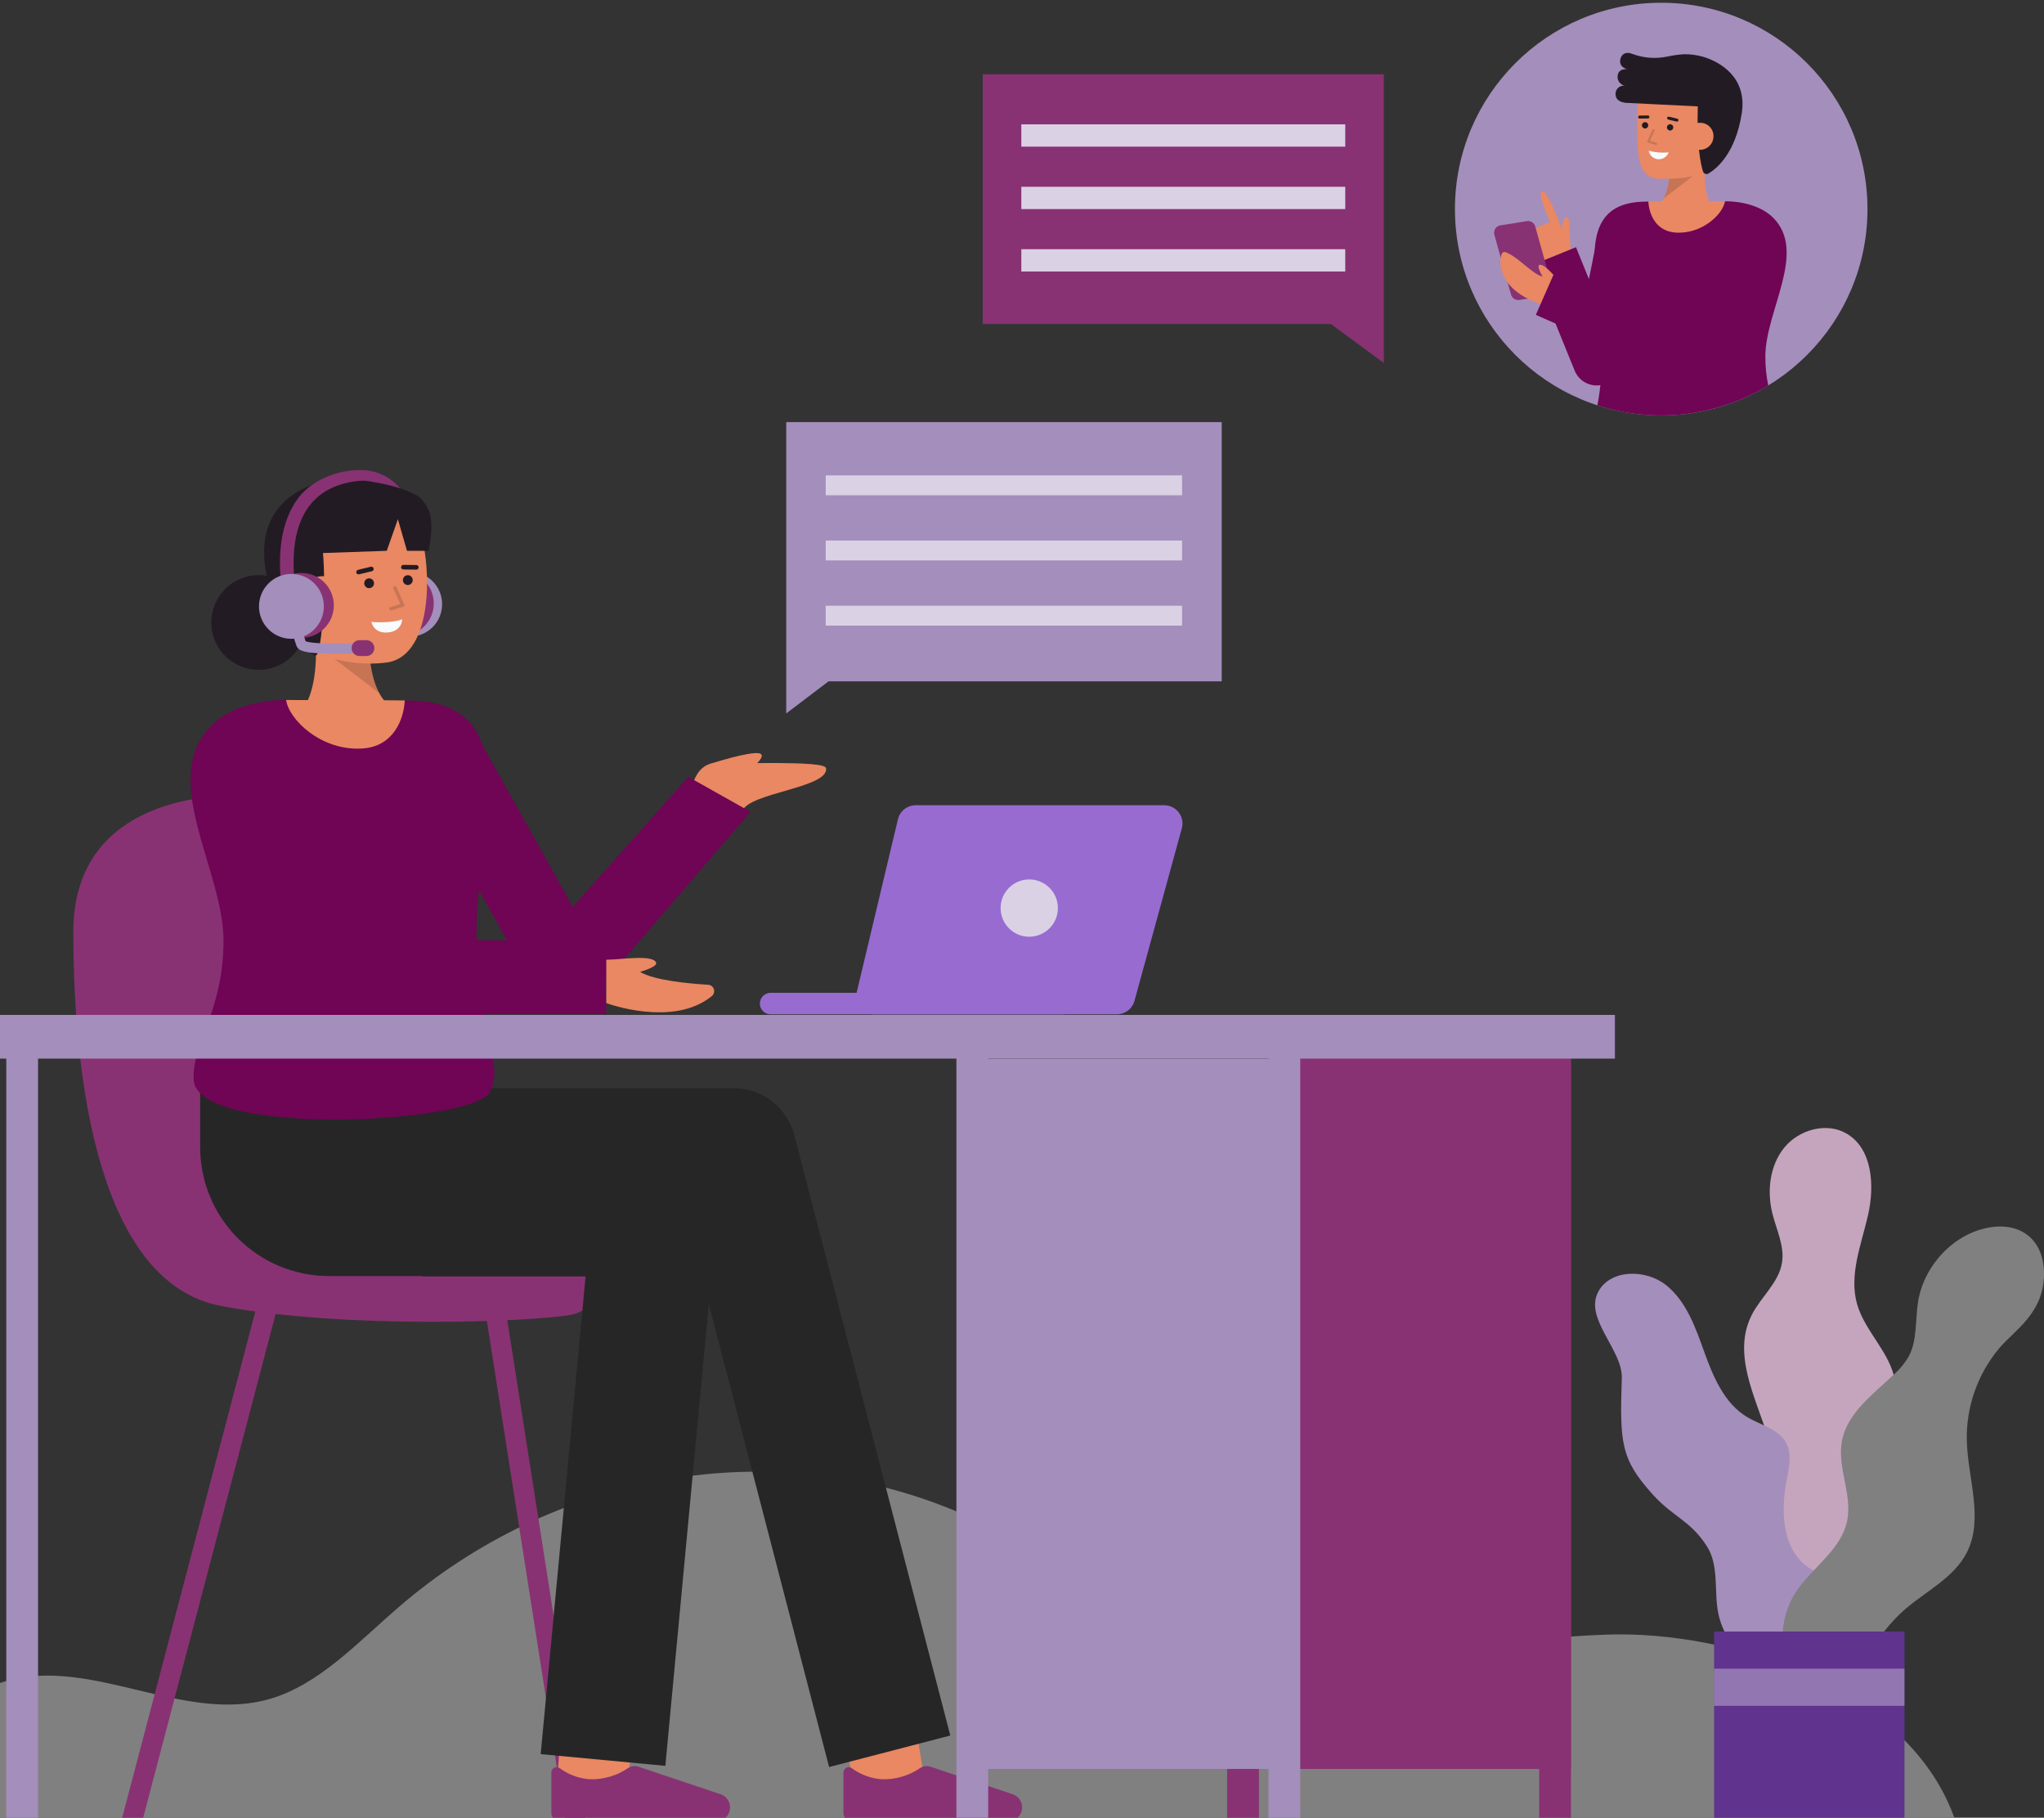 <svg width="604" height="537" viewBox="0 0 604 537" fill="none" xmlns="http://www.w3.org/2000/svg">
<rect x="0" y="0" width="604" height="537" fill="#333333" stroke="none"/>
<g clip-path="url(#clip0_15_1408)">
<path d="M577.922 538.241H-34.821C-28.107 518.427 -15.708 501.619 1.771 496.632C27.339 489.347 54.398 509.379 79.91 501.846C94.404 497.572 105.81 485.115 117.81 474.771C163.045 435.742 225.032 424.206 278.565 444.863C306.544 455.656 332.039 474.53 360.7 482.554C397.763 492.934 436.522 484.326 474.636 482.908C511.748 481.526 564.933 499.032 577.922 538.241Z" fill="#808080"/>
<path d="M76.682 382.737L35.98 537.474L41.783 539L82.484 384.263L76.682 382.737Z" fill="#883273"/>
<path d="M148.811 383.032L142.883 383.962L167.145 538.701L173.073 537.772L148.811 383.032Z" fill="#883273"/>
<path d="M71.235 235.067C71.235 235.067 21.67 231.936 21.67 275.241C21.67 318.546 28.97 379.067 65.496 385.849C102.022 392.631 155.977 390.587 168.504 388.464C183.895 385.855 190.604 350.153 170.104 347.764C111.93 340.981 140.104 239.763 71.235 235.067Z" fill="#883273"/>
<path d="M176.455 509.095L174.569 533.554" stroke="#E98862" stroke-width="21" stroke-miterlimit="10"/>
<path d="M211.644 538.054C212.183 538.052 212.717 537.943 213.214 537.734C213.712 537.526 214.163 537.221 214.543 536.838C214.922 536.455 215.223 536.001 215.427 535.502C215.631 535.003 215.735 534.468 215.733 533.929C215.733 533.829 215.733 533.729 215.72 533.629C215.659 532.849 215.376 532.102 214.906 531.477C214.435 530.852 213.795 530.374 213.062 530.1L188.619 521.913C188.145 521.756 187.644 521.704 187.148 521.759C186.652 521.814 186.174 521.976 185.747 522.233C182.387 524.565 178.367 525.757 174.279 525.633C171.095 525.407 168.039 524.29 165.459 522.41C165.232 522.224 164.957 522.107 164.666 522.072C164.375 522.036 164.08 522.084 163.815 522.21C163.55 522.336 163.327 522.534 163.17 522.782C163.014 523.03 162.931 523.317 162.931 523.61V535.562C162.931 536.272 163.213 536.953 163.715 537.456C164.217 537.958 164.899 538.24 165.609 538.24H165.62L211.644 538.054Z" fill="#883273"/>
<path d="M259.759 509.095L263.873 533.554" stroke="#E98862" stroke-width="21" stroke-miterlimit="10"/>
<path d="M280.813 512.713L234.705 335.325C233.674 331.361 231.358 327.852 228.119 325.346C224.879 322.841 220.9 321.481 216.805 321.48H115.757V321.545H59.148V338.893C59.148 343.895 60.133 348.847 62.047 353.468C63.961 358.089 66.766 362.288 70.303 365.825C73.839 369.362 78.038 372.167 82.659 374.081C87.28 375.996 92.232 376.981 97.234 376.981H124.844V377.09H173.044L159.772 518.204L196.61 521.668L209.443 385.213L245.003 522.018L280.813 512.713Z" fill="#262626"/>
<path d="M203.823 236.765C203.823 236.765 203.973 224.754 212.558 225.379C217.974 225.773 243.709 224.579 244.092 226.923C245.04 232.723 221.5 234.141 219.364 239.545L203.823 236.765Z" fill="#E98862"/>
<path d="M209.518 225.764C209.518 225.764 221.467 221.864 224.404 222.564C227.004 223.182 221.584 227.414 221.584 227.414L209.518 225.764Z" fill="#E98862"/>
<path d="M179.142 289.468L221.779 239.834L203.405 229.502L169.263 267.913L142.563 220.122C140.037 212.569 134.283 207.509 122.543 207.003C121.913 206.983 120.903 206.953 119.603 206.933C119.343 212.433 85.273 212.413 84.553 206.803C74.933 206.813 67.033 209.773 62.473 214.333C46.723 230.083 66.053 256.923 66.053 277.923C66.053 298.923 56.553 308.343 57.253 319.123C58.353 336.063 140.683 332.063 144.873 322.433C147.683 315.981 144.96 311.133 142.817 299.596H179.141L179.142 289.468ZM140.814 273.919C140.855 270.386 141.128 266.689 141.503 262.927L149.803 277.787H140.817C140.804 276.536 140.799 275.258 140.817 273.919H140.814Z" fill="#700455"/>
<path d="M119.604 206.929C119.344 212.429 116.344 220.519 107.124 221.119C94.814 221.939 85.274 212.409 84.554 206.799H84.594C96.694 206.799 112.534 206.819 119.604 206.929Z" fill="#E98862"/>
<path d="M297.948 538.054C298.487 538.052 299.021 537.943 299.519 537.734C300.016 537.525 300.468 537.221 300.847 536.837C301.227 536.454 301.527 536 301.732 535.5C301.936 535.001 302.039 534.466 302.037 533.927C302.037 533.827 302.037 533.727 302.024 533.627C301.963 532.847 301.68 532.1 301.209 531.475C300.738 530.85 300.098 530.372 299.365 530.098L274.923 521.913C274.449 521.756 273.947 521.704 273.452 521.759C272.956 521.814 272.478 521.976 272.05 522.233C268.69 524.565 264.671 525.757 260.583 525.633C257.399 525.407 254.342 524.29 251.762 522.41C251.535 522.224 251.26 522.107 250.969 522.071C250.678 522.036 250.383 522.084 250.118 522.21C249.854 522.335 249.63 522.534 249.474 522.782C249.317 523.03 249.234 523.317 249.235 523.61V535.562C249.235 536.272 249.517 536.953 250.019 537.456C250.522 537.958 251.203 538.24 251.913 538.24H251.924L297.948 538.054Z" fill="#883273"/>
<path d="M11.248 309.284H1.857V538.241H11.248V309.284Z" fill="#A48EBC"/>
<path d="M464.222 309.284H454.831V538.241H464.222V309.284Z" fill="#883273"/>
<path d="M464.222 306.415H379.527V522.586H464.222V306.415Z" fill="#883273"/>
<path d="M372.009 506.93H362.618V538.241H372.009V506.93Z" fill="#883273"/>
<path d="M477.206 299.828H-11.126V312.741H477.206V299.828Z" fill="#A48EBC"/>
<path d="M384.222 309.284H374.831V538.241H384.222V309.284Z" fill="#A48EBC"/>
<path d="M292.009 309.284H282.618V538.241H292.009V309.284Z" fill="#A48EBC"/>
<path d="M379.527 312.759H287.314V522.586H379.527V312.759Z" fill="#A48EBC"/>
<path d="M209.265 290.918C203.535 290.581 193.374 289.64 189.135 287.125C191.284 286.469 194.166 285.398 193.895 284.436C193.184 281.905 183.221 283.478 180.241 283.478L179.156 283.523V296.328C179.156 296.328 198.79 303.69 210.346 294.264C210.64 294.024 210.855 293.7 210.962 293.336C211.069 292.972 211.064 292.583 210.947 292.222C210.831 291.861 210.608 291.543 210.307 291.31C210.007 291.078 209.644 290.941 209.265 290.918Z" fill="#E98862"/>
<path d="M265.337 242.033L253.195 293.005C252.864 294.397 253.1 295.864 253.85 297.083C254.6 298.301 255.803 299.173 257.195 299.505C257.604 299.602 258.022 299.651 258.442 299.652H330.026C331.209 299.652 332.358 299.263 333.299 298.546C334.239 297.829 334.919 296.823 335.232 295.683L349.227 244.713C349.447 243.912 349.479 243.071 349.32 242.255C349.162 241.44 348.817 240.672 348.313 240.011C347.81 239.35 347.16 238.815 346.416 238.446C345.671 238.077 344.852 237.885 344.021 237.885H270.589C269.375 237.885 268.196 238.295 267.243 239.047C266.29 239.8 265.618 240.852 265.337 242.033Z" fill="#986BD1"/>
<path d="M227.711 299.654H314.23C314.646 299.654 315.059 299.572 315.444 299.413C315.829 299.253 316.178 299.019 316.473 298.725C316.767 298.43 317.001 298.081 317.16 297.696C317.32 297.311 317.402 296.899 317.402 296.482C317.402 296.065 317.32 295.653 317.16 295.268C317.001 294.883 316.767 294.534 316.473 294.239C316.178 293.944 315.829 293.711 315.444 293.551C315.059 293.392 314.646 293.31 314.23 293.31H227.711C226.87 293.31 226.063 293.644 225.468 294.239C224.873 294.834 224.539 295.641 224.539 296.482C224.539 296.899 224.621 297.311 224.78 297.696C224.94 298.081 225.173 298.43 225.468 298.725C225.763 299.019 226.112 299.253 226.497 299.413C226.882 299.572 227.294 299.654 227.711 299.654Z" fill="#986BD1"/>
<path d="M304.142 276.733C308.818 276.733 312.608 272.943 312.608 268.267C312.608 263.591 308.818 259.801 304.142 259.801C299.466 259.801 295.676 263.591 295.676 268.267C295.676 272.943 299.466 276.733 304.142 276.733Z" fill="#DAD1E5"/>
<path d="M121.065 188.079C126.358 188.079 130.649 183.788 130.649 178.495C130.649 173.202 126.358 168.911 121.065 168.911C115.772 168.911 111.481 173.202 111.481 178.495C111.481 183.788 115.772 188.079 121.065 188.079Z" fill="#A48EBC"/>
<path d="M122.734 179.613C123.092 179.543 123.423 179.377 123.694 179.133C123.964 178.888 124.162 178.575 124.267 178.226C124.517 177.396 127.159 157.865 119.512 146.097C118.292 144.072 116.607 142.366 114.597 141.12C112.588 139.875 110.311 139.125 107.954 138.933C107.692 138.905 107.428 138.929 107.176 139.004C106.923 139.079 106.688 139.202 106.484 139.368C106.28 139.534 106.11 139.738 105.985 139.969C105.86 140.201 105.781 140.454 105.754 140.716C105.64 141.816 106.439 141.799 107.538 141.916C112.869 142.468 113.677 144.562 116.18 148.316C122.927 158.446 120.489 176.888 120.434 177.073C120.334 177.403 120.322 177.754 120.397 178.09C120.473 178.427 120.634 178.738 120.866 178.994C121.097 179.249 121.391 179.441 121.718 179.55C122.046 179.658 122.396 179.679 122.734 179.613Z" fill="#883273"/>
<path d="M118.59 187.853C123.883 187.853 128.174 183.562 128.174 178.269C128.174 172.976 123.883 168.685 118.59 168.685C113.297 168.685 109.006 172.976 109.006 178.269C109.006 183.562 113.297 187.853 118.59 187.853Z" fill="#883273"/>
<path d="M115.39 208.75L114.61 208.84H89.96C91.96 205.52 94.12 199.01 93.12 186.84L109.1 183.88C109.1 183.88 107.3 202.76 115.39 208.75Z" fill="#E98862"/>
<path opacity="0.15" d="M112.114 204.807L98.841 194.653L109.266 194.545C109.568 198.113 110.534 201.594 112.114 204.807Z" fill="#0D040E"/>
<path d="M84.059 178.679C85.165 185.067 88.651 191.117 94.286 193.179C100.429 195.617 107.075 196.516 113.644 195.795C131.133 194.361 127.674 154.595 119.37 146.868C111.066 139.141 86.697 144.036 83.733 156.956C82.2 163.639 83.006 172.598 84.059 178.679Z" fill="#E98862"/>
<path d="M125.139 148.242C124.617 147.414 123.886 146.738 123.019 146.283C115.253 142.059 100.859 140.598 93.946 142.666C85.926 145.066 75.87 151.789 78.446 168.092C78.555 168.778 78.672 169.44 78.793 170.092C76.26 169.659 73.657 169.932 71.269 170.88C68.88 171.828 66.799 173.415 65.253 175.468C63.706 177.52 62.755 179.958 62.502 182.515C62.249 185.073 62.706 187.65 63.82 189.965C64.935 192.281 66.665 194.244 68.822 195.642C70.979 197.039 73.478 197.815 76.047 197.887C78.615 197.958 81.154 197.321 83.385 196.045C85.615 194.769 87.452 192.904 88.693 190.654C89.883 191.682 91.168 192.594 92.532 193.377C93.489 193.946 93.72 193.483 94.052 192.42C95.212 188.709 96.352 174.032 95.442 163.375L114.288 162.723L117.572 153.381L120.264 162.723H126.682C127.543 157.658 128.431 151.92 125.139 148.242Z" fill="#231B24"/>
<path d="M109.077 173.758C109.877 173.758 110.526 173.109 110.526 172.309C110.526 171.509 109.877 170.86 109.077 170.86C108.277 170.86 107.628 171.509 107.628 172.309C107.628 173.109 108.277 173.758 109.077 173.758Z" fill="#231B24"/>
<path d="M120.509 172.82C121.309 172.82 121.958 172.171 121.958 171.371C121.958 170.571 121.309 169.922 120.509 169.922C119.709 169.922 119.06 170.571 119.06 171.371C119.06 172.171 119.709 172.82 120.509 172.82Z" fill="#231B24"/>
<path d="M123.02 168.284H123.011L119.172 168.235C118.996 168.227 118.83 168.152 118.708 168.024C118.587 167.896 118.52 167.726 118.521 167.55C118.522 167.374 118.592 167.205 118.715 167.079C118.838 166.953 119.005 166.88 119.181 166.874H119.19L123.028 166.922C123.209 166.923 123.381 166.996 123.508 167.124C123.635 167.253 123.706 167.426 123.705 167.607C123.704 167.788 123.631 167.96 123.503 168.087C123.374 168.214 123.201 168.285 123.02 168.284Z" fill="#231B24"/>
<path d="M105.949 169.683C105.782 169.683 105.622 169.621 105.497 169.51C105.373 169.4 105.294 169.247 105.274 169.082C105.255 168.916 105.297 168.749 105.392 168.613C105.487 168.476 105.629 168.379 105.791 168.34L109.575 167.43C109.662 167.408 109.753 167.403 109.842 167.416C109.932 167.43 110.017 167.46 110.095 167.507C110.172 167.553 110.239 167.615 110.292 167.688C110.346 167.76 110.384 167.843 110.405 167.931C110.426 168.018 110.43 168.109 110.415 168.198C110.401 168.287 110.369 168.373 110.322 168.449C110.274 168.526 110.212 168.592 110.138 168.645C110.065 168.697 109.982 168.734 109.894 168.754L106.11 169.664C106.057 169.677 106.003 169.683 105.949 169.683Z" fill="#231B24"/>
<path d="M101.54 175.854C101.611 176.661 101.522 177.474 101.277 178.246C101.033 179.018 100.638 179.734 100.116 180.353C99.594 180.972 98.954 181.482 98.234 181.853C97.514 182.224 96.728 182.449 95.921 182.515C95.113 182.58 94.301 182.486 93.531 182.237C92.76 181.988 92.046 181.589 91.43 181.063C90.814 180.536 90.309 179.894 89.942 179.172C89.576 178.449 89.356 177.662 89.295 176.854C89.215 176.047 89.299 175.233 89.54 174.459C89.781 173.686 90.176 172.968 90.7 172.35C91.225 171.732 91.868 171.226 92.592 170.862C93.316 170.498 94.106 170.283 94.915 170.23C99.293 170.091 101.262 172.473 101.54 175.854Z" fill="#E98862"/>
<g opacity="0.15">
<path d="M115.509 180.346C115.389 180.346 115.273 180.303 115.183 180.225C115.092 180.147 115.032 180.039 115.014 179.92C114.996 179.802 115.022 179.681 115.086 179.58C115.149 179.478 115.247 179.403 115.362 179.368L118.31 178.463L116.248 173.872C116.219 173.812 116.202 173.746 116.198 173.679C116.195 173.613 116.205 173.546 116.228 173.483C116.25 173.42 116.286 173.362 116.331 173.313C116.377 173.264 116.432 173.225 116.493 173.197C116.554 173.17 116.62 173.155 116.687 173.153C116.754 173.152 116.821 173.164 116.883 173.189C116.945 173.214 117.002 173.251 117.049 173.298C117.097 173.345 117.135 173.401 117.16 173.463L119.454 178.57C119.483 178.635 119.498 178.705 119.498 178.776C119.498 178.847 119.483 178.917 119.454 178.981C119.424 179.046 119.382 179.103 119.328 179.15C119.275 179.197 119.213 179.232 119.145 179.253L115.656 180.324C115.608 180.339 115.559 180.346 115.509 180.346Z" fill="#0D040E"/>
</g>
<path d="M109.748 183.72C109.748 183.72 115.096 184.285 118.848 182.974C118.848 182.974 118.819 186.497 114.586 186.844C110.353 187.191 109.748 183.72 109.748 183.72Z" fill="#F8FCFF"/>
<path d="M86.212 178.465L86.299 178.446C86.814 178.322 87.26 177.998 87.536 177.546C87.813 177.093 87.899 176.55 87.775 176.034C87.736 175.869 83.908 159.468 91.329 149.545C94.829 144.864 100.383 142.3 107.849 141.92C108.938 141.868 109.802 141.926 109.749 140.82C109.699 140.298 109.456 139.814 109.067 139.463C108.679 139.111 108.173 138.918 107.649 138.92C100.775 138.405 92.364 141.472 88.118 147.159C79.576 158.601 83.709 176.223 83.89 176.968C84.01 177.468 84.319 177.903 84.751 178.182C85.183 178.461 85.707 178.562 86.212 178.465Z" fill="#883273"/>
<path d="M89.058 188.43C94.351 188.43 98.642 184.139 98.642 178.846C98.642 173.553 94.351 169.262 89.058 169.262C83.765 169.262 79.474 173.553 79.474 178.846C79.474 184.139 83.765 188.43 89.058 188.43Z" fill="#883273"/>
<path d="M86.114 188.718C91.407 188.718 95.698 184.427 95.698 179.134C95.698 173.841 91.407 169.55 86.114 169.55C80.821 169.55 76.53 173.841 76.53 179.134C76.53 184.427 80.821 188.718 86.114 188.718Z" fill="#A48EBC"/>
<path d="M87.272 184.192C87.733 186.291 88.33 188.359 89.058 190.381C90.215 192.296 106.598 191.432 106.598 191.432" stroke="#A48EBC" stroke-width="3" stroke-linecap="round" stroke-linejoin="round"/>
<path d="M106.248 193.81H108.279C109.574 193.81 110.624 192.76 110.624 191.465C110.624 190.17 109.574 189.12 108.279 189.12H106.248C104.953 189.12 103.903 190.17 103.903 191.465C103.903 192.76 104.953 193.81 106.248 193.81Z" fill="#883273"/>
<path d="M232.33 210.761L244.825 201.291H361.024V124.692H232.33V210.761Z" fill="#A48EBC"/>
<path d="M490.886 122.717C524.549 122.717 551.838 95.428 551.838 61.765C551.838 28.102 524.549 0.813 490.886 0.813C457.223 0.813 429.934 28.102 429.934 61.765C429.934 95.428 457.223 122.717 490.886 122.717Z" fill="#A48EBC"/>
<path d="M456.479 79.457C456.479 79.457 451.646 71.78 451.844 69.701C452.042 67.622 458.082 65.519 458.082 65.519C458.082 65.519 457.208 63.681 456.429 61.663C455.529 59.334 454.758 56.763 455.601 56.512C456.414 56.265 457.647 58.378 458.777 60.834C460.229 63.988 461.51 67.706 461.51 67.706C461.51 67.706 461.643 64.034 463.001 64.268C463.559 64.368 463.795 65.027 463.801 67.66C463.801 70.66 464.27 75.336 464.27 75.336L456.479 79.457Z" fill="#E98862"/>
<path d="M471.823 113.872C470.423 113.871 469.056 113.453 467.895 112.671C466.734 111.889 465.833 110.779 465.306 109.482L452.657 78.33L465.696 73.03L469.526 82.462L472.533 67.437L486.333 70.199L478.726 108.213C478.429 109.697 477.661 111.045 476.537 112.058C475.414 113.071 473.993 113.695 472.487 113.838C472.265 113.861 472.043 113.872 471.823 113.872Z" fill="#700455"/>
<path d="M448.986 88.613L456.81 87.364C457.118 87.315 457.412 87.201 457.673 87.031C457.933 86.86 458.155 86.637 458.323 86.374C458.492 86.112 458.603 85.817 458.649 85.509C458.695 85.201 458.676 84.886 458.592 84.586L453.67 66.919C453.524 66.395 453.191 65.944 452.733 65.65C452.276 65.357 451.727 65.242 451.19 65.328L443.367 66.577C443.059 66.626 442.765 66.74 442.504 66.91C442.244 67.081 442.022 67.304 441.853 67.567C441.685 67.829 441.574 68.124 441.528 68.432C441.481 68.74 441.5 69.055 441.584 69.355L446.507 87.022C446.653 87.545 446.986 87.996 447.443 88.29C447.901 88.583 448.45 88.698 448.986 88.613Z" fill="#883273"/>
<path d="M461.586 83.985L456.972 90.246C456.972 90.246 444.572 87.76 443.406 78.205C443.272 77.105 443.388 74.062 444.75 74.47C448.299 75.534 452.718 80.981 455.816 81.705C455.109 80.439 454.246 78.652 454.803 78.325C456.265 77.466 460.199 82.653 461.586 83.985Z" fill="#E98862"/>
<path d="M521.651 105.365C521.645 108.223 521.935 111.074 522.516 113.872C515.017 118.418 506.626 121.294 497.916 122.307C489.205 123.319 480.379 122.443 472.037 119.739C473.072 114.151 473.529 108.471 473.399 102.79C473.392 102.409 473.386 102.022 473.373 101.628L453.836 93.013L459.509 80.136L471.792 85.552C470.32 72.262 470.275 60.238 485.197 59.592C485.604 59.573 486.256 59.56 487.097 59.547C487.265 63.097 509.248 63.084 509.713 59.463C515.922 59.47 521.013 61.374 523.964 64.323C534.127 74.488 521.651 91.813 521.651 105.365Z" fill="#700455"/>
<path d="M487.095 59.546C487.263 63.096 489.195 68.318 495.15 68.711C503.089 69.234 509.25 63.083 509.711 59.462H509.692C501.879 59.462 491.652 59.475 487.095 59.546Z" fill="#E98862"/>
<path d="M503.679 51.239C503.672 51.122 503.672 51.006 503.672 50.889C503.672 49.712 503.717 48.43 503.834 47.033L502.371 46.761L493.503 45.113C493.678 47.411 493.641 49.721 493.393 52.013C493.367 52.272 493.335 52.538 493.293 52.803C493.291 52.827 493.287 52.851 493.28 52.874C493.229 53.223 493.17 53.574 493.106 53.922C493.067 54.149 493.021 54.375 492.97 54.602C492.918 54.893 492.847 55.178 492.77 55.463C492.693 55.748 492.615 56.026 492.524 56.304C492.433 56.582 492.349 56.854 492.246 57.119C492.057 57.643 491.828 58.151 491.56 58.64V58.646C491.07 59.604 490.382 60.447 489.541 61.118H505.799C504.779 59.367 503.734 56.332 503.679 51.239Z" fill="#E98862"/>
<path opacity="0.15" d="M491.551 58.658L500.14 52.087L493.394 52.017C493.199 54.326 492.574 56.579 491.551 58.658Z" fill="#0D040E"/>
<path d="M509.706 41.75C508.99 45.884 506.734 49.799 503.088 51.134C498.759 52.719 495.552 52.826 490.561 52.826C483.75 52.826 483.975 45.726 483.784 38.565C483.592 31.378 484.163 23.665 486.855 21.165C492.229 16.165 507.999 19.332 509.917 27.693C510.909 32.013 510.387 37.813 509.706 41.75Z" fill="#E98862"/>
<path d="M480.133 25.32C479.766 25.249 479.418 25.101 479.112 24.885C478.806 24.67 478.549 24.393 478.358 24.071C478.166 23.75 478.045 23.391 478.002 23.02C477.959 22.648 477.995 22.272 478.108 21.915C478.614 20.071 480.977 20.48 480.977 20.48C480.977 20.48 478.739 20.071 478.739 18.117C478.739 16.886 479.685 14.801 482.539 15.993C485.765 17.156 489.248 17.409 492.608 16.724C494.251 16.366 495.918 16.132 497.596 16.024H497.605C499.533 15.992 501.454 16.249 503.305 16.787C508.494 18.34 516.349 22.994 514.679 33.543C512.818 45.313 507.294 49.813 504.863 51.259C504.719 51.346 504.558 51.399 504.39 51.414C504.223 51.429 504.055 51.406 503.898 51.346C503.741 51.286 503.6 51.192 503.485 51.069C503.37 50.947 503.284 50.8 503.234 50.64C502.544 48.433 501.355 42.881 501.689 31.432C485.736 30.65 481.146 30.412 481.146 30.412C481.146 30.412 477.39 30.553 477.39 27.812C477.376 27.459 477.44 27.108 477.577 26.782C477.713 26.456 477.92 26.164 478.181 25.927C478.442 25.689 478.752 25.512 479.09 25.407C479.427 25.302 479.783 25.273 480.133 25.32Z" fill="#231B24"/>
<path d="M493.516 38.565C494.034 38.565 494.453 38.145 494.453 37.628C494.453 37.11 494.034 36.691 493.516 36.691C492.999 36.691 492.579 37.11 492.579 37.628C492.579 38.145 492.999 38.565 493.516 38.565Z" fill="#231B24"/>
<path d="M486.118 37.958C486.636 37.958 487.055 37.538 487.055 37.021C487.055 36.504 486.636 36.084 486.118 36.084C485.601 36.084 485.181 36.504 485.181 37.021C485.181 37.538 485.601 37.958 486.118 37.958Z" fill="#231B24"/>
<path d="M484.494 35.023L486.978 34.992C487.091 34.987 487.198 34.938 487.276 34.856C487.354 34.774 487.398 34.665 487.398 34.551C487.398 34.438 487.354 34.329 487.276 34.247C487.198 34.165 487.091 34.116 486.978 34.111H486.972L484.488 34.142C484.375 34.148 484.268 34.197 484.191 34.28C484.113 34.363 484.07 34.472 484.071 34.585C484.072 34.699 484.116 34.807 484.195 34.889C484.274 34.97 484.381 35.018 484.494 35.023Z" fill="#231B24"/>
<path d="M495.54 35.928C495.648 35.928 495.751 35.888 495.832 35.816C495.912 35.744 495.963 35.645 495.975 35.538C495.987 35.431 495.96 35.324 495.898 35.236C495.837 35.147 495.745 35.085 495.64 35.06L493.191 34.47C493.134 34.454 493.074 34.45 493.015 34.457C492.957 34.465 492.9 34.484 492.849 34.514C492.798 34.544 492.753 34.585 492.718 34.632C492.683 34.68 492.657 34.734 492.644 34.792C492.63 34.849 492.628 34.909 492.637 34.968C492.647 35.026 492.669 35.082 492.701 35.132C492.732 35.182 492.774 35.225 492.823 35.258C492.872 35.292 492.927 35.315 492.985 35.327L495.433 35.916C495.468 35.925 495.504 35.929 495.54 35.928Z" fill="#231B24"/>
<path d="M498.394 39.922C498.346 40.445 498.402 40.972 498.559 41.474C498.716 41.975 498.971 42.44 499.309 42.843C499.647 43.245 500.061 43.576 500.527 43.817C500.994 44.058 501.504 44.205 502.027 44.248C502.551 44.291 503.078 44.229 503.577 44.067C504.077 43.906 504.54 43.646 504.939 43.304C505.338 42.963 505.665 42.545 505.901 42.076C506.138 41.607 506.279 41.096 506.317 40.572C506.369 40.05 506.315 39.523 506.159 39.022C506.003 38.521 505.747 38.057 505.408 37.657C505.069 37.257 504.652 36.929 504.184 36.694C503.715 36.458 503.204 36.319 502.68 36.285C499.847 36.193 498.573 37.734 498.394 39.922Z" fill="#E98862"/>
<g opacity="0.15">
<path d="M489.354 42.828C489.432 42.83 489.508 42.803 489.568 42.753C489.627 42.703 489.667 42.633 489.679 42.556C489.691 42.479 489.675 42.4 489.634 42.334C489.593 42.268 489.529 42.219 489.454 42.196L487.547 41.61L488.881 38.64C488.916 38.562 488.919 38.472 488.888 38.392C488.858 38.312 488.797 38.247 488.719 38.212C488.64 38.176 488.551 38.174 488.471 38.204C488.39 38.234 488.325 38.296 488.29 38.374L486.806 41.679C486.787 41.721 486.778 41.766 486.778 41.812C486.778 41.858 486.788 41.903 486.807 41.945C486.826 41.987 486.853 42.024 486.888 42.054C486.922 42.085 486.962 42.107 487.006 42.121L489.259 42.813C489.29 42.823 489.322 42.828 489.354 42.828Z" fill="#0D040E"/>
</g>
<path d="M493.079 45.013C491.104 45.211 489.109 45.048 487.192 44.531C487.311 45.194 487.647 45.799 488.145 46.252C488.644 46.705 489.279 46.98 489.95 47.035C490.622 47.09 491.292 46.922 491.858 46.556C492.424 46.19 492.853 45.648 493.079 45.013Z" fill="#F8FCFF"/>
<path d="M533.479 492.836C526.916 490.952 521.979 485.08 520.012 478.536C518.045 471.992 518.741 464.899 520.658 458.345C522.223 452.997 524.594 447.827 525.178 442.285C527.124 423.831 509.225 404.977 517.648 388.443C520.372 383.097 525.648 378.918 526.583 372.992C527.361 368.092 524.947 363.328 523.746 358.513C522.095 351.887 522.932 344.367 527.231 339.061C531.53 333.755 539.654 331.436 545.578 334.834C553.327 339.279 553.998 350.252 552.007 358.959C550.016 367.666 546.325 376.625 548.758 385.219C551.077 393.411 558.624 399.58 559.977 407.985C561.102 414.973 557.691 421.785 556.192 428.703C553.837 439.575 556.234 450.844 556.337 461.967C556.44 473.09 553.299 485.568 533.479 492.836Z" fill="#C5A5BD"/>
<path d="M523.349 493.893C519.443 492.652 515.938 490.393 513.194 487.349C510.45 484.305 508.565 480.586 507.733 476.573C506.448 469.954 508.025 462.52 504.403 456.833C499.494 449.133 494.46 448.257 488.349 441.466C478.949 431.023 478.623 426.398 479.242 407.058C479.505 398.879 468.211 389.648 472.188 381.79C475.688 374.867 486.344 374.831 492.388 379.703C498.432 384.575 501.081 392.384 503.714 399.685C506.347 406.986 509.664 414.708 516.336 418.671C520.336 421.047 525.575 422.145 527.786 426.241C529.562 429.532 528.667 433.548 527.953 437.219C526.159 446.446 526.608 457.701 534.353 463.03C537.846 465.43 542.421 466.262 545.293 469.382C548.133 472.468 548.593 477.039 548.398 481.227C548.021 489.28 545.802 497.139 541.912 504.201" fill="#A48EBC"/>
<path d="M532.687 500.318C529.272 496.25 527.214 491.216 526.8 485.92C526.386 480.625 527.638 475.332 530.379 470.783C535.119 463.273 543.953 458.1 545.808 449.414C547.46 441.678 542.878 433.684 544.25 425.894C545.742 417.422 553.568 411.863 559.784 405.918C561.402 404.473 562.794 402.793 563.912 400.934C566.647 396.013 565.884 389.976 566.812 384.423C568.59 373.79 577.351 364.358 587.988 362.6C597.317 361.059 603.999 366.418 603.999 376.287C603.999 387.979 595.241 392.987 590.772 398.287C584.355 405.95 580.949 415.689 581.191 425.682C581.506 436.844 586.258 448.728 581.181 458.673C577.455 465.973 569.496 469.863 563.242 475.159C558.517 479.208 554.67 484.181 551.939 489.772C549.208 495.364 547.65 501.455 547.361 507.671" fill="#808080"/>
<path d="M562.774 481.986H506.519V538.241H562.774V481.986Z" fill="#5F338E"/>
<g opacity="0.42">
<path d="M562.774 492.955H506.519V503.936H562.774V492.955Z" fill="#DAD1E5"/>
</g>
<path d="M408.925 107.235L393.269 95.721C393.269 95.721 324.686 95.721 290.394 95.721V21.933H408.925V107.235Z" fill="#883273"/>
<path d="M397.522 36.736H301.797V43.323H397.522V36.736Z" fill="#DAD1E5"/>
<path d="M397.522 55.179H301.797V61.766H397.522V55.179Z" fill="#DAD1E5"/>
<path d="M397.522 73.621H301.797V80.208H397.522V73.621Z" fill="#DAD1E5"/>
<path d="M349.297 140.435H243.997V146.305H349.297V140.435Z" fill="#DAD1E5"/>
<path d="M349.297 159.69H243.997V165.56H349.297V159.69Z" fill="#DAD1E5"/>
<path d="M349.297 178.946H243.997V184.816H349.297V178.946Z" fill="#DAD1E5"/>
</g>
<defs>
<clipPath id="clip0_15_1408">
<rect width="638.821" height="538.187" fill="white" transform="translate(-34.821 0.813)"/>
</clipPath>
</defs>
</svg>
